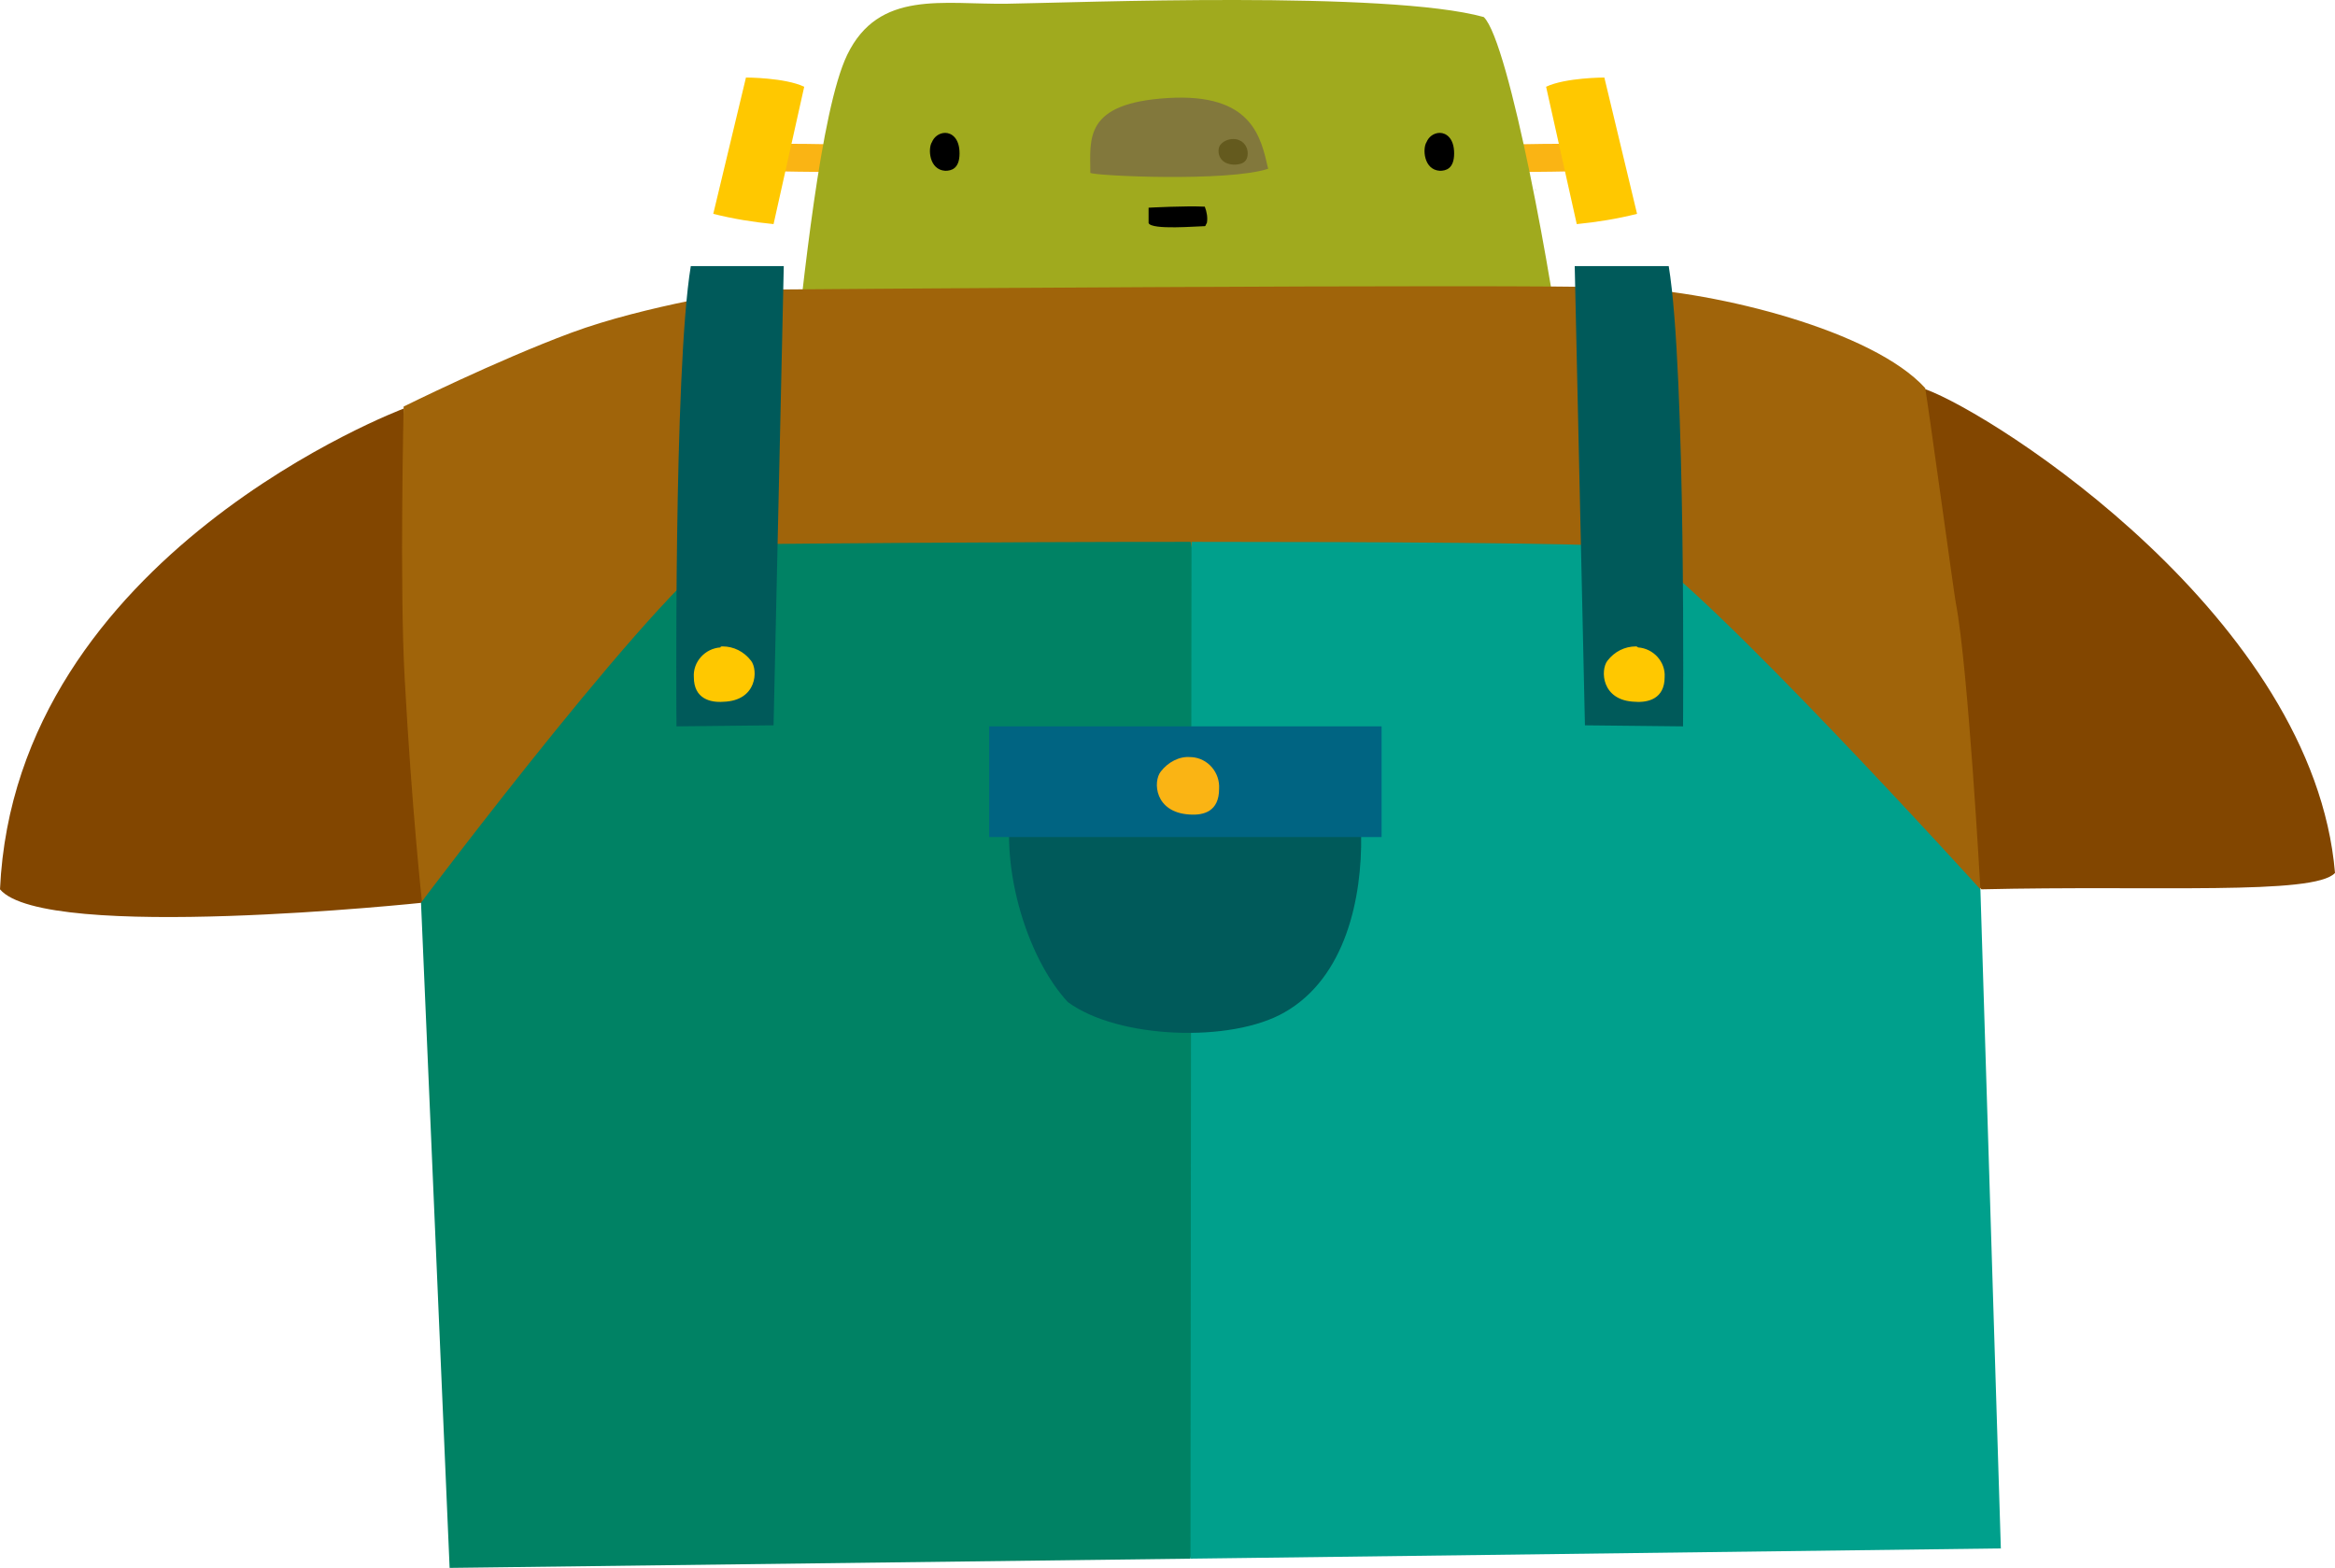 <svg version="1.1" xmlns="http://www.w3.org/2000/svg" xmlns:xlink="http://www.w3.org/1999/xlink" width="184.596" height="123.966" viewBox="0,0,184.596,123.966"><g transform="translate(-151.162,-120.597)"><g data-paper-data="{&quot;isPaintingLayer&quot;:true}" fill-rule="nonzero" stroke="none" stroke-width="1" stroke-linecap="butt" stroke-linejoin="miter" stroke-miterlimit="10" stroke-dasharray="" stroke-dashoffset="0" style="mix-blend-mode: normal"><path d="M278.4,131.994v2.107c-1.697,0 -7.029,0.163 -10.341,0.081v-2.107c2.908,-0.081 7.432,-0.162 10.341,-0.081z" fill="#fab414"/><path d="M280.581,137.505c-1.616,0.405 -3.151,0.649 -4.767,0.811l-2.423,-10.86c1.535,-0.729 4.605,-0.729 4.605,-0.729z" fill="#ffc800"/><path d="M220.072,132.075v2.107c-3.312,0.082 -8.644,-0.081 -10.341,-0.081v-2.107c2.828,-0.081 7.352,0 10.341,0.081z" fill="#fab414"/><path d="M210.135,126.727c0,0 3.07,0 4.605,0.729l-2.423,10.86c-1.616,-0.162 -3.151,-0.406 -4.767,-0.811z" fill="#ffc800"/><path d="M274.764,150.067l-60.912,0.243c0.807,-7.213 2.181,-20.99 4.281,-25.366c2.505,-5.187 7.594,-3.971 12.684,-4.053c5.412,-0.081 30.052,-1.053 37.646,1.054c2.02,1.945 5.574,21.557 6.301,28.122z" fill="#a0aa1e"/><path d="M272.502,135.56c0,0 0.081,0 0.081,0.081z" fill="#a0aa1e"/><path d="M251.417,133.939c-3.151,1.054 -13.734,0.568 -14.057,0.325c0,-2.675 -0.565,-5.511 6.14,-5.917c6.705,-0.405 7.352,3.161 7.917,5.592z" fill="#82783c"/><path d="M241.965,137.019c0,0 2.989,-0.162 4.443,-0.081c0.162,0.405 0.243,0.891 0.162,1.297c-0.081,0.081 -0.081,0.243 -0.162,0.243c-0.565,0 -4.201,0.324 -4.443,-0.243c0,-0.325 0,-0.811 0,-1.216z" fill="#000000"/><path d="M266.12,132.724c0,1.215 -0.646,1.377 -1.131,1.377c-1.292,-0.081 -1.373,-1.783 -1.05,-2.269c0.161,-0.405 0.565,-0.729 1.05,-0.729c0.485,0 1.131,0.405 1.131,1.621z" fill="#000000"/><path d="M227.02,132.724c0,1.215 -0.647,1.377 -1.131,1.377c-1.293,-0.081 -1.374,-1.783 -1.051,-2.269c0.162,-0.405 0.566,-0.729 1.051,-0.729c0.484,0 1.131,0.405 1.131,1.621z" fill="#000000"/><path d="M248.67,131.589c0.647,0 1.131,0.486 1.131,1.135c0,0.81 -0.646,0.891 -1.131,0.891c-1.292,-0.081 -1.292,-1.215 -1.05,-1.54c0.242,-0.324 0.646,-0.486 1.05,-0.486c0.081,0 0.081,0 0,0z" fill="#645a1e"/><path d="M184.607,191.966c0,0 -29.891,3.161 -33.445,-1.054c1.211,-26.501 31.91,-38.009 31.91,-38.009z" fill="#824600"/><path d="M335.758,189.616c-1.616,1.783 -14.299,0.972 -27.952,1.296l-12.037,-14.02l7.593,-25.528c5.575,2.026 30.699,18.153 32.396,38.252z" fill="#824600"/><path d="M183.153,174.218c-0.404,-7.294 -0.081,-21.477 -0.081,-21.477c0,0 7.352,-3.647 13.249,-5.835c5.897,-2.188 14.218,-3.404 14.218,-3.404c0,0 60.913,-0.486 69.072,-0.162c7.352,0.324 19.631,3.404 23.751,7.942c0.243,1.378 2.343,16.695 2.424,17.019c0.969,5.025 1.939,22.611 1.939,22.611l-62.771,24.718l-60.428,-23.664c0,0 -0.808,-7.375 -1.373,-17.748z" fill="#a0640a"/><path d="M252.952,198.206l-7.675,45.627l-58.57,0.73l-2.262,-52.597c0,0 20.035,-26.663 24.559,-28.365c0.081,0.243 3.636,0 3.636,0c0,0 16.319,-0.162 32.637,-0.162z" fill="#008264"/><path d="M245.358,163.439c14.784,0 30.052,0.081 35.223,0.405c5.251,2.918 27.144,27.068 27.144,27.068l1.616,52.111l-64.064,0.81z" fill="#00a08c"/><path d="M283.085,141.638c1.374,8.348 1.131,36.389 1.131,36.389l-7.755,-0.082l-0.808,-36.307z" fill="#005a5a"/><path d="M280.662,171.786c1.211,0.081 2.181,1.135 2.1,2.35c0,1.702 -1.293,2.027 -2.343,1.946c-2.666,-0.082 -2.747,-2.513 -2.181,-3.242c0.565,-0.73 1.373,-1.135 2.262,-1.135c0,0 0.081,0 0.162,0.081z" fill="#ffc800"/><path d="M213.124,141.638l-0.807,36.307l-7.675,0.082c0,0 -0.242,-28.041 1.131,-36.389z" fill="#005a5a"/><path d="M208.277,171.705c0.889,0 1.697,0.405 2.262,1.135c0.566,0.729 0.485,3.16 -2.181,3.242c-1.05,0.081 -2.343,-0.244 -2.343,-1.946c-0.081,-1.215 0.889,-2.269 2.101,-2.35c0,-0.081 0.081,-0.081 0.161,-0.081z" fill="#ffc800"/><path d="M258.688,183.213c0.081,1.135 0.081,2.269 0.081,3.404c0.08,4.944 -1.212,11.265 -6.059,14.02c-4.201,2.432 -13.169,2.108 -17.127,-0.81c-3.312,-3.566 -5.574,-11.103 -4.282,-16.614z" fill="#005a5a"/><path d="M229.362,178.027h31.022v8.752h-31.022z" fill="#006482"/><path d="M245.358,180.458c1.293,0.081 2.262,1.215 2.181,2.512c0,1.783 -1.211,2.107 -2.342,2.026c-2.747,-0.162 -2.909,-2.593 -2.263,-3.404c0.566,-0.729 1.455,-1.215 2.343,-1.134z" fill="#fab414"/></g></g></svg>